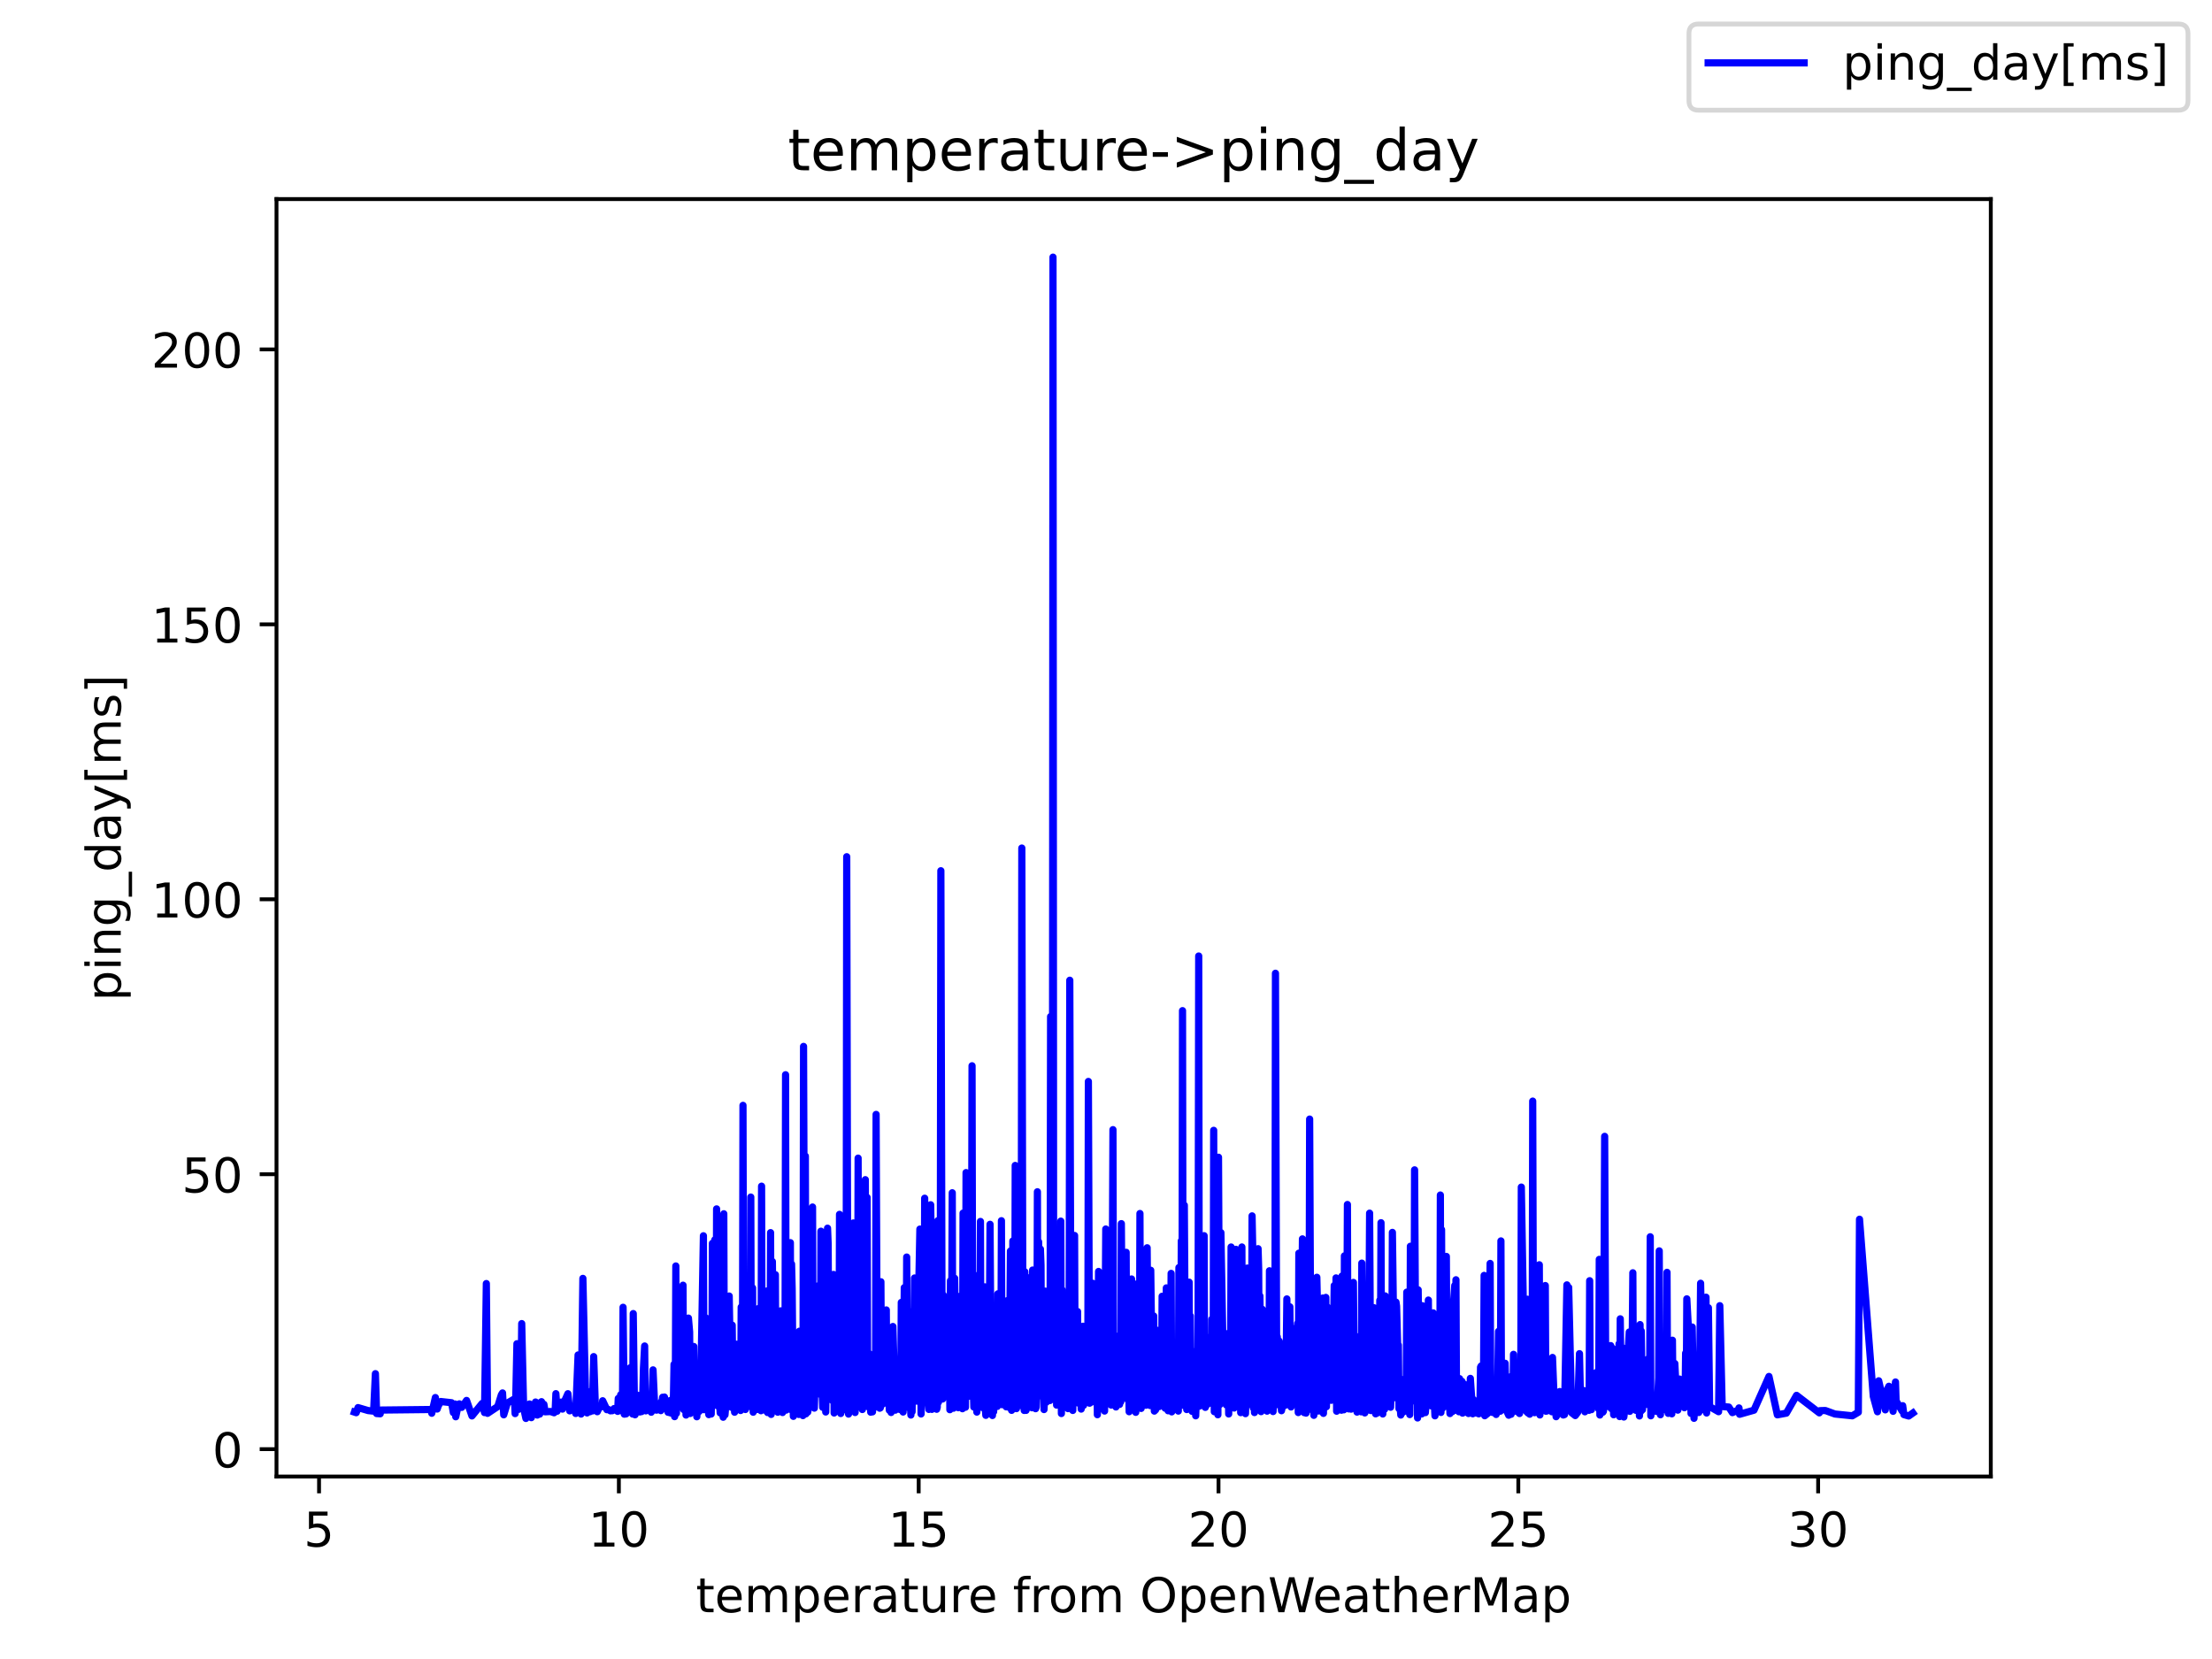 <?xml version="1.0" encoding="utf-8" standalone="no"?>
<!DOCTYPE svg PUBLIC "-//W3C//DTD SVG 1.1//EN"
  "http://www.w3.org/Graphics/SVG/1.1/DTD/svg11.dtd">
<!-- Created with matplotlib (https://matplotlib.org/) -->
<svg height="345.6pt" version="1.1" viewBox="0 0 460.8 345.6" width="460.8pt" xmlns="http://www.w3.org/2000/svg" xmlns:xlink="http://www.w3.org/1999/xlink">
 <defs>
  <style type="text/css">*{stroke-linecap:butt;stroke-linejoin:round;}</style>
 </defs>
 <g id="figure_1">
  <g id="patch_1">
   <path d="M 0 345.6 
L 460.8 345.6 
L 460.8 0 
L 0 0 
z
" style="fill:#ffffff;"/>
  </g>
  <g id="axes_1">
   <g id="patch_2">
    <path d="M 57.6 307.584 
L 414.72 307.584 
L 414.72 41.472 
L 57.6 41.472 
z
" style="fill:#ffffff;"/>
   </g>
   <g id="matplotlib.axis_1">
    <g id="xtick_1">
     <g id="line2d_1">
      <defs>
       <path d="M 0 0 
L 0 3.5 
" id="mf932ca93d8" style="stroke:#000000;stroke-width:0.8;"/>
      </defs>
      <g>
       <use style="stroke:#000000;stroke-width:0.8;" x="66.463" xlink:href="#mf932ca93d8" y="307.584"/>
      </g>
     </g>
     <g id="text_1">
      <!-- 5 -->
      <g transform="translate(63.281 322.182)scale(0.1 -0.1)">
       <defs>
        <path d="M 10.797 72.906 
L 49.516 72.906 
L 49.516 64.594 
L 19.828 64.594 
L 19.828 46.734 
Q 21.969 47.469 24.109 47.828 
Q 26.266 48.188 28.422 48.188 
Q 40.625 48.188 47.75 41.5 
Q 54.891 34.812 54.891 23.391 
Q 54.891 11.625 47.562 5.094 
Q 40.234 -1.422 26.906 -1.422 
Q 22.312 -1.422 17.547 -0.641 
Q 12.797 0.141 7.719 1.703 
L 7.719 11.625 
Q 12.109 9.234 16.797 8.062 
Q 21.484 6.891 26.703 6.891 
Q 35.156 6.891 40.078 11.328 
Q 45.016 15.766 45.016 23.391 
Q 45.016 31 40.078 35.438 
Q 35.156 39.891 26.703 39.891 
Q 22.75 39.891 18.812 39.016 
Q 14.891 38.141 10.797 36.281 
z
" id="DejaVuSans-53"/>
       </defs>
       <use xlink:href="#DejaVuSans-53"/>
      </g>
     </g>
    </g>
    <g id="xtick_2">
     <g id="line2d_2">
      <g>
       <use style="stroke:#000000;stroke-width:0.8;" x="128.92" xlink:href="#mf932ca93d8" y="307.584"/>
      </g>
     </g>
     <g id="text_2">
      <!-- 10 -->
      <g transform="translate(122.558 322.182)scale(0.1 -0.1)">
       <defs>
        <path d="M 12.406 8.297 
L 28.516 8.297 
L 28.516 63.922 
L 10.984 60.406 
L 10.984 69.391 
L 28.422 72.906 
L 38.281 72.906 
L 38.281 8.297 
L 54.391 8.297 
L 54.391 0 
L 12.406 0 
z
" id="DejaVuSans-49"/>
        <path d="M 31.781 66.406 
Q 24.172 66.406 20.328 58.906 
Q 16.5 51.422 16.5 36.375 
Q 16.5 21.391 20.328 13.891 
Q 24.172 6.391 31.781 6.391 
Q 39.453 6.391 43.281 13.891 
Q 47.125 21.391 47.125 36.375 
Q 47.125 51.422 43.281 58.906 
Q 39.453 66.406 31.781 66.406 
z
M 31.781 74.219 
Q 44.047 74.219 50.516 64.516 
Q 56.984 54.828 56.984 36.375 
Q 56.984 17.969 50.516 8.266 
Q 44.047 -1.422 31.781 -1.422 
Q 19.531 -1.422 13.062 8.266 
Q 6.594 17.969 6.594 36.375 
Q 6.594 54.828 13.062 64.516 
Q 19.531 74.219 31.781 74.219 
z
" id="DejaVuSans-48"/>
       </defs>
       <use xlink:href="#DejaVuSans-49"/>
       <use x="63.623" xlink:href="#DejaVuSans-48"/>
      </g>
     </g>
    </g>
    <g id="xtick_3">
     <g id="line2d_3">
      <g>
       <use style="stroke:#000000;stroke-width:0.8;" x="191.378" xlink:href="#mf932ca93d8" y="307.584"/>
      </g>
     </g>
     <g id="text_3">
      <!-- 15 -->
      <g transform="translate(185.015 322.182)scale(0.1 -0.1)">
       <use xlink:href="#DejaVuSans-49"/>
       <use x="63.623" xlink:href="#DejaVuSans-53"/>
      </g>
     </g>
    </g>
    <g id="xtick_4">
     <g id="line2d_4">
      <g>
       <use style="stroke:#000000;stroke-width:0.8;" x="253.835" xlink:href="#mf932ca93d8" y="307.584"/>
      </g>
     </g>
     <g id="text_4">
      <!-- 20 -->
      <g transform="translate(247.473 322.182)scale(0.1 -0.1)">
       <defs>
        <path d="M 19.188 8.297 
L 53.609 8.297 
L 53.609 0 
L 7.328 0 
L 7.328 8.297 
Q 12.938 14.109 22.625 23.891 
Q 32.328 33.688 34.812 36.531 
Q 39.547 41.844 41.422 45.531 
Q 43.312 49.219 43.312 52.781 
Q 43.312 58.594 39.234 62.25 
Q 35.156 65.922 28.609 65.922 
Q 23.969 65.922 18.812 64.312 
Q 13.672 62.703 7.812 59.422 
L 7.812 69.391 
Q 13.766 71.781 18.938 73 
Q 24.125 74.219 28.422 74.219 
Q 39.75 74.219 46.484 68.547 
Q 53.219 62.891 53.219 53.422 
Q 53.219 48.922 51.531 44.891 
Q 49.859 40.875 45.406 35.406 
Q 44.188 33.984 37.641 27.219 
Q 31.109 20.453 19.188 8.297 
z
" id="DejaVuSans-50"/>
       </defs>
       <use xlink:href="#DejaVuSans-50"/>
       <use x="63.623" xlink:href="#DejaVuSans-48"/>
      </g>
     </g>
    </g>
    <g id="xtick_5">
     <g id="line2d_5">
      <g>
       <use style="stroke:#000000;stroke-width:0.8;" x="316.293" xlink:href="#mf932ca93d8" y="307.584"/>
      </g>
     </g>
     <g id="text_5">
      <!-- 25 -->
      <g transform="translate(309.931 322.182)scale(0.1 -0.1)">
       <use xlink:href="#DejaVuSans-50"/>
       <use x="63.623" xlink:href="#DejaVuSans-53"/>
      </g>
     </g>
    </g>
    <g id="xtick_6">
     <g id="line2d_6">
      <g>
       <use style="stroke:#000000;stroke-width:0.8;" x="378.751" xlink:href="#mf932ca93d8" y="307.584"/>
      </g>
     </g>
     <g id="text_6">
      <!-- 30 -->
      <g transform="translate(372.388 322.182)scale(0.1 -0.1)">
       <defs>
        <path d="M 40.578 39.312 
Q 47.656 37.797 51.625 33 
Q 55.609 28.219 55.609 21.188 
Q 55.609 10.406 48.188 4.484 
Q 40.766 -1.422 27.094 -1.422 
Q 22.516 -1.422 17.656 -0.516 
Q 12.797 0.391 7.625 2.203 
L 7.625 11.719 
Q 11.719 9.328 16.594 8.109 
Q 21.484 6.891 26.812 6.891 
Q 36.078 6.891 40.938 10.547 
Q 45.797 14.203 45.797 21.188 
Q 45.797 27.641 41.281 31.266 
Q 36.766 34.906 28.719 34.906 
L 20.219 34.906 
L 20.219 43.016 
L 29.109 43.016 
Q 36.375 43.016 40.234 45.922 
Q 44.094 48.828 44.094 54.297 
Q 44.094 59.906 40.109 62.906 
Q 36.141 65.922 28.719 65.922 
Q 24.656 65.922 20.016 65.031 
Q 15.375 64.156 9.812 62.312 
L 9.812 71.094 
Q 15.438 72.656 20.344 73.438 
Q 25.25 74.219 29.594 74.219 
Q 40.828 74.219 47.359 69.109 
Q 53.906 64.016 53.906 55.328 
Q 53.906 49.266 50.438 45.094 
Q 46.969 40.922 40.578 39.312 
z
" id="DejaVuSans-51"/>
       </defs>
       <use xlink:href="#DejaVuSans-51"/>
       <use x="63.623" xlink:href="#DejaVuSans-48"/>
      </g>
     </g>
    </g>
    <g id="text_7">
     <!-- temperature from OpenWeatherMap -->
     <g transform="translate(144.964 335.861)scale(0.1 -0.1)">
      <defs>
       <path d="M 18.312 70.219 
L 18.312 54.688 
L 36.812 54.688 
L 36.812 47.703 
L 18.312 47.703 
L 18.312 18.016 
Q 18.312 11.328 20.141 9.422 
Q 21.969 7.516 27.594 7.516 
L 36.812 7.516 
L 36.812 0 
L 27.594 0 
Q 17.188 0 13.234 3.875 
Q 9.281 7.766 9.281 18.016 
L 9.281 47.703 
L 2.688 47.703 
L 2.688 54.688 
L 9.281 54.688 
L 9.281 70.219 
z
" id="DejaVuSans-116"/>
       <path d="M 56.203 29.594 
L 56.203 25.203 
L 14.891 25.203 
Q 15.484 15.922 20.484 11.062 
Q 25.484 6.203 34.422 6.203 
Q 39.594 6.203 44.453 7.469 
Q 49.312 8.734 54.109 11.281 
L 54.109 2.781 
Q 49.266 0.734 44.188 -0.344 
Q 39.109 -1.422 33.891 -1.422 
Q 20.797 -1.422 13.156 6.188 
Q 5.516 13.812 5.516 26.812 
Q 5.516 40.234 12.766 48.109 
Q 20.016 56 32.328 56 
Q 43.359 56 49.781 48.891 
Q 56.203 41.797 56.203 29.594 
z
M 47.219 32.234 
Q 47.125 39.594 43.094 43.984 
Q 39.062 48.391 32.422 48.391 
Q 24.906 48.391 20.391 44.141 
Q 15.875 39.891 15.188 32.172 
z
" id="DejaVuSans-101"/>
       <path d="M 52 44.188 
Q 55.375 50.25 60.062 53.125 
Q 64.75 56 71.094 56 
Q 79.641 56 84.281 50.016 
Q 88.922 44.047 88.922 33.016 
L 88.922 0 
L 79.891 0 
L 79.891 32.719 
Q 79.891 40.578 77.094 44.375 
Q 74.312 48.188 68.609 48.188 
Q 61.625 48.188 57.562 43.547 
Q 53.516 38.922 53.516 30.906 
L 53.516 0 
L 44.484 0 
L 44.484 32.719 
Q 44.484 40.625 41.703 44.406 
Q 38.922 48.188 33.109 48.188 
Q 26.219 48.188 22.156 43.531 
Q 18.109 38.875 18.109 30.906 
L 18.109 0 
L 9.078 0 
L 9.078 54.688 
L 18.109 54.688 
L 18.109 46.188 
Q 21.188 51.219 25.484 53.609 
Q 29.781 56 35.688 56 
Q 41.656 56 45.828 52.969 
Q 50 49.953 52 44.188 
z
" id="DejaVuSans-109"/>
       <path d="M 18.109 8.203 
L 18.109 -20.797 
L 9.078 -20.797 
L 9.078 54.688 
L 18.109 54.688 
L 18.109 46.391 
Q 20.953 51.266 25.266 53.625 
Q 29.594 56 35.594 56 
Q 45.562 56 51.781 48.094 
Q 58.016 40.188 58.016 27.297 
Q 58.016 14.406 51.781 6.484 
Q 45.562 -1.422 35.594 -1.422 
Q 29.594 -1.422 25.266 0.953 
Q 20.953 3.328 18.109 8.203 
z
M 48.688 27.297 
Q 48.688 37.203 44.609 42.844 
Q 40.531 48.484 33.406 48.484 
Q 26.266 48.484 22.188 42.844 
Q 18.109 37.203 18.109 27.297 
Q 18.109 17.391 22.188 11.75 
Q 26.266 6.109 33.406 6.109 
Q 40.531 6.109 44.609 11.75 
Q 48.688 17.391 48.688 27.297 
z
" id="DejaVuSans-112"/>
       <path d="M 41.109 46.297 
Q 39.594 47.172 37.812 47.578 
Q 36.031 48 33.891 48 
Q 26.266 48 22.188 43.047 
Q 18.109 38.094 18.109 28.812 
L 18.109 0 
L 9.078 0 
L 9.078 54.688 
L 18.109 54.688 
L 18.109 46.188 
Q 20.953 51.172 25.484 53.578 
Q 30.031 56 36.531 56 
Q 37.453 56 38.578 55.875 
Q 39.703 55.766 41.062 55.516 
z
" id="DejaVuSans-114"/>
       <path d="M 34.281 27.484 
Q 23.391 27.484 19.188 25 
Q 14.984 22.516 14.984 16.5 
Q 14.984 11.719 18.141 8.906 
Q 21.297 6.109 26.703 6.109 
Q 34.188 6.109 38.703 11.406 
Q 43.219 16.703 43.219 25.484 
L 43.219 27.484 
z
M 52.203 31.203 
L 52.203 0 
L 43.219 0 
L 43.219 8.297 
Q 40.141 3.328 35.547 0.953 
Q 30.953 -1.422 24.312 -1.422 
Q 15.922 -1.422 10.953 3.297 
Q 6 8.016 6 15.922 
Q 6 25.141 12.172 29.828 
Q 18.359 34.516 30.609 34.516 
L 43.219 34.516 
L 43.219 35.406 
Q 43.219 41.609 39.141 45 
Q 35.062 48.391 27.688 48.391 
Q 23 48.391 18.547 47.266 
Q 14.109 46.141 10.016 43.891 
L 10.016 52.203 
Q 14.938 54.109 19.578 55.047 
Q 24.219 56 28.609 56 
Q 40.484 56 46.344 49.844 
Q 52.203 43.703 52.203 31.203 
z
" id="DejaVuSans-97"/>
       <path d="M 8.5 21.578 
L 8.5 54.688 
L 17.484 54.688 
L 17.484 21.922 
Q 17.484 14.156 20.5 10.266 
Q 23.531 6.391 29.594 6.391 
Q 36.859 6.391 41.078 11.031 
Q 45.312 15.672 45.312 23.688 
L 45.312 54.688 
L 54.297 54.688 
L 54.297 0 
L 45.312 0 
L 45.312 8.406 
Q 42.047 3.422 37.719 1 
Q 33.406 -1.422 27.688 -1.422 
Q 18.266 -1.422 13.375 4.438 
Q 8.5 10.297 8.5 21.578 
z
M 31.109 56 
z
" id="DejaVuSans-117"/>
       <path id="DejaVuSans-32"/>
       <path d="M 37.109 75.984 
L 37.109 68.5 
L 28.516 68.5 
Q 23.688 68.5 21.797 66.547 
Q 19.922 64.594 19.922 59.516 
L 19.922 54.688 
L 34.719 54.688 
L 34.719 47.703 
L 19.922 47.703 
L 19.922 0 
L 10.891 0 
L 10.891 47.703 
L 2.297 47.703 
L 2.297 54.688 
L 10.891 54.688 
L 10.891 58.5 
Q 10.891 67.625 15.141 71.797 
Q 19.391 75.984 28.609 75.984 
z
" id="DejaVuSans-102"/>
       <path d="M 30.609 48.391 
Q 23.391 48.391 19.188 42.75 
Q 14.984 37.109 14.984 27.297 
Q 14.984 17.484 19.156 11.844 
Q 23.344 6.203 30.609 6.203 
Q 37.797 6.203 41.984 11.859 
Q 46.188 17.531 46.188 27.297 
Q 46.188 37.016 41.984 42.703 
Q 37.797 48.391 30.609 48.391 
z
M 30.609 56 
Q 42.328 56 49.016 48.375 
Q 55.719 40.766 55.719 27.297 
Q 55.719 13.875 49.016 6.219 
Q 42.328 -1.422 30.609 -1.422 
Q 18.844 -1.422 12.172 6.219 
Q 5.516 13.875 5.516 27.297 
Q 5.516 40.766 12.172 48.375 
Q 18.844 56 30.609 56 
z
" id="DejaVuSans-111"/>
       <path d="M 39.406 66.219 
Q 28.656 66.219 22.328 58.203 
Q 16.016 50.203 16.016 36.375 
Q 16.016 22.609 22.328 14.594 
Q 28.656 6.594 39.406 6.594 
Q 50.141 6.594 56.422 14.594 
Q 62.703 22.609 62.703 36.375 
Q 62.703 50.203 56.422 58.203 
Q 50.141 66.219 39.406 66.219 
z
M 39.406 74.219 
Q 54.734 74.219 63.906 63.938 
Q 73.094 53.656 73.094 36.375 
Q 73.094 19.141 63.906 8.859 
Q 54.734 -1.422 39.406 -1.422 
Q 24.031 -1.422 14.812 8.828 
Q 5.609 19.094 5.609 36.375 
Q 5.609 53.656 14.812 63.938 
Q 24.031 74.219 39.406 74.219 
z
" id="DejaVuSans-79"/>
       <path d="M 54.891 33.016 
L 54.891 0 
L 45.906 0 
L 45.906 32.719 
Q 45.906 40.484 42.875 44.328 
Q 39.844 48.188 33.797 48.188 
Q 26.516 48.188 22.312 43.547 
Q 18.109 38.922 18.109 30.906 
L 18.109 0 
L 9.078 0 
L 9.078 54.688 
L 18.109 54.688 
L 18.109 46.188 
Q 21.344 51.125 25.703 53.562 
Q 30.078 56 35.797 56 
Q 45.219 56 50.047 50.172 
Q 54.891 44.344 54.891 33.016 
z
" id="DejaVuSans-110"/>
       <path d="M 3.328 72.906 
L 13.281 72.906 
L 28.609 11.281 
L 43.891 72.906 
L 54.984 72.906 
L 70.312 11.281 
L 85.594 72.906 
L 95.609 72.906 
L 77.297 0 
L 64.891 0 
L 49.516 63.281 
L 33.984 0 
L 21.578 0 
z
" id="DejaVuSans-87"/>
       <path d="M 54.891 33.016 
L 54.891 0 
L 45.906 0 
L 45.906 32.719 
Q 45.906 40.484 42.875 44.328 
Q 39.844 48.188 33.797 48.188 
Q 26.516 48.188 22.312 43.547 
Q 18.109 38.922 18.109 30.906 
L 18.109 0 
L 9.078 0 
L 9.078 75.984 
L 18.109 75.984 
L 18.109 46.188 
Q 21.344 51.125 25.703 53.562 
Q 30.078 56 35.797 56 
Q 45.219 56 50.047 50.172 
Q 54.891 44.344 54.891 33.016 
z
" id="DejaVuSans-104"/>
       <path d="M 9.812 72.906 
L 24.516 72.906 
L 43.109 23.297 
L 61.812 72.906 
L 76.516 72.906 
L 76.516 0 
L 66.891 0 
L 66.891 64.016 
L 48.094 14.016 
L 38.188 14.016 
L 19.391 64.016 
L 19.391 0 
L 9.812 0 
z
" id="DejaVuSans-77"/>
      </defs>
      <use xlink:href="#DejaVuSans-116"/>
      <use x="39.209" xlink:href="#DejaVuSans-101"/>
      <use x="100.732" xlink:href="#DejaVuSans-109"/>
      <use x="198.145" xlink:href="#DejaVuSans-112"/>
      <use x="261.621" xlink:href="#DejaVuSans-101"/>
      <use x="323.145" xlink:href="#DejaVuSans-114"/>
      <use x="364.258" xlink:href="#DejaVuSans-97"/>
      <use x="425.537" xlink:href="#DejaVuSans-116"/>
      <use x="464.746" xlink:href="#DejaVuSans-117"/>
      <use x="528.125" xlink:href="#DejaVuSans-114"/>
      <use x="566.988" xlink:href="#DejaVuSans-101"/>
      <use x="628.512" xlink:href="#DejaVuSans-32"/>
      <use x="660.299" xlink:href="#DejaVuSans-102"/>
      <use x="695.504" xlink:href="#DejaVuSans-114"/>
      <use x="734.367" xlink:href="#DejaVuSans-111"/>
      <use x="795.549" xlink:href="#DejaVuSans-109"/>
      <use x="892.961" xlink:href="#DejaVuSans-32"/>
      <use x="924.748" xlink:href="#DejaVuSans-79"/>
      <use x="1003.459" xlink:href="#DejaVuSans-112"/>
      <use x="1066.936" xlink:href="#DejaVuSans-101"/>
      <use x="1128.459" xlink:href="#DejaVuSans-110"/>
      <use x="1191.838" xlink:href="#DejaVuSans-87"/>
      <use x="1284.84" xlink:href="#DejaVuSans-101"/>
      <use x="1346.363" xlink:href="#DejaVuSans-97"/>
      <use x="1407.643" xlink:href="#DejaVuSans-116"/>
      <use x="1446.852" xlink:href="#DejaVuSans-104"/>
      <use x="1510.23" xlink:href="#DejaVuSans-101"/>
      <use x="1571.754" xlink:href="#DejaVuSans-114"/>
      <use x="1612.867" xlink:href="#DejaVuSans-77"/>
      <use x="1699.146" xlink:href="#DejaVuSans-97"/>
      <use x="1760.426" xlink:href="#DejaVuSans-112"/>
     </g>
    </g>
   </g>
   <g id="matplotlib.axis_2">
    <g id="ytick_1">
     <g id="line2d_7">
      <defs>
       <path d="M 0 0 
L -3.5 0 
" id="m93d7482ae8" style="stroke:#000000;stroke-width:0.8;"/>
      </defs>
      <g>
       <use style="stroke:#000000;stroke-width:0.8;" x="57.6" xlink:href="#m93d7482ae8" y="301.881"/>
      </g>
     </g>
     <g id="text_8">
      <!-- 0 -->
      <g transform="translate(44.237 305.68)scale(0.1 -0.1)">
       <use xlink:href="#DejaVuSans-48"/>
      </g>
     </g>
    </g>
    <g id="ytick_2">
     <g id="line2d_8">
      <g>
       <use style="stroke:#000000;stroke-width:0.8;" x="57.6" xlink:href="#m93d7482ae8" y="244.607"/>
      </g>
     </g>
     <g id="text_9">
      <!-- 50 -->
      <g transform="translate(37.875 248.406)scale(0.1 -0.1)">
       <use xlink:href="#DejaVuSans-53"/>
       <use x="63.623" xlink:href="#DejaVuSans-48"/>
      </g>
     </g>
    </g>
    <g id="ytick_3">
     <g id="line2d_9">
      <g>
       <use style="stroke:#000000;stroke-width:0.8;" x="57.6" xlink:href="#m93d7482ae8" y="187.333"/>
      </g>
     </g>
     <g id="text_10">
      <!-- 100 -->
      <g transform="translate(31.512 191.132)scale(0.1 -0.1)">
       <use xlink:href="#DejaVuSans-49"/>
       <use x="63.623" xlink:href="#DejaVuSans-48"/>
       <use x="127.246" xlink:href="#DejaVuSans-48"/>
      </g>
     </g>
    </g>
    <g id="ytick_4">
     <g id="line2d_10">
      <g>
       <use style="stroke:#000000;stroke-width:0.8;" x="57.6" xlink:href="#m93d7482ae8" y="130.059"/>
      </g>
     </g>
     <g id="text_11">
      <!-- 150 -->
      <g transform="translate(31.512 133.858)scale(0.1 -0.1)">
       <use xlink:href="#DejaVuSans-49"/>
       <use x="63.623" xlink:href="#DejaVuSans-53"/>
       <use x="127.246" xlink:href="#DejaVuSans-48"/>
      </g>
     </g>
    </g>
    <g id="ytick_5">
     <g id="line2d_11">
      <g>
       <use style="stroke:#000000;stroke-width:0.8;" x="57.6" xlink:href="#m93d7482ae8" y="72.785"/>
      </g>
     </g>
     <g id="text_12">
      <!-- 200 -->
      <g transform="translate(31.512 76.584)scale(0.1 -0.1)">
       <use xlink:href="#DejaVuSans-50"/>
       <use x="63.623" xlink:href="#DejaVuSans-48"/>
       <use x="127.246" xlink:href="#DejaVuSans-48"/>
      </g>
     </g>
    </g>
    <g id="text_13">
     <!-- ping_day[ms] -->
     <g transform="translate(25.155 208.508)rotate(-90)scale(0.1 -0.1)">
      <defs>
       <path d="M 9.422 54.688 
L 18.406 54.688 
L 18.406 0 
L 9.422 0 
z
M 9.422 75.984 
L 18.406 75.984 
L 18.406 64.594 
L 9.422 64.594 
z
" id="DejaVuSans-105"/>
       <path d="M 45.406 27.984 
Q 45.406 37.75 41.375 43.109 
Q 37.359 48.484 30.078 48.484 
Q 22.859 48.484 18.828 43.109 
Q 14.797 37.75 14.797 27.984 
Q 14.797 18.266 18.828 12.891 
Q 22.859 7.516 30.078 7.516 
Q 37.359 7.516 41.375 12.891 
Q 45.406 18.266 45.406 27.984 
z
M 54.391 6.781 
Q 54.391 -7.172 48.188 -13.984 
Q 42 -20.797 29.203 -20.797 
Q 24.469 -20.797 20.266 -20.094 
Q 16.062 -19.391 12.109 -17.922 
L 12.109 -9.188 
Q 16.062 -11.328 19.922 -12.344 
Q 23.781 -13.375 27.781 -13.375 
Q 36.625 -13.375 41.016 -8.766 
Q 45.406 -4.156 45.406 5.172 
L 45.406 9.625 
Q 42.625 4.781 38.281 2.391 
Q 33.938 0 27.875 0 
Q 17.828 0 11.672 7.656 
Q 5.516 15.328 5.516 27.984 
Q 5.516 40.672 11.672 48.328 
Q 17.828 56 27.875 56 
Q 33.938 56 38.281 53.609 
Q 42.625 51.219 45.406 46.391 
L 45.406 54.688 
L 54.391 54.688 
z
" id="DejaVuSans-103"/>
       <path d="M 50.984 -16.609 
L 50.984 -23.578 
L -0.984 -23.578 
L -0.984 -16.609 
z
" id="DejaVuSans-95"/>
       <path d="M 45.406 46.391 
L 45.406 75.984 
L 54.391 75.984 
L 54.391 0 
L 45.406 0 
L 45.406 8.203 
Q 42.578 3.328 38.25 0.953 
Q 33.938 -1.422 27.875 -1.422 
Q 17.969 -1.422 11.734 6.484 
Q 5.516 14.406 5.516 27.297 
Q 5.516 40.188 11.734 48.094 
Q 17.969 56 27.875 56 
Q 33.938 56 38.25 53.625 
Q 42.578 51.266 45.406 46.391 
z
M 14.797 27.297 
Q 14.797 17.391 18.875 11.75 
Q 22.953 6.109 30.078 6.109 
Q 37.203 6.109 41.297 11.75 
Q 45.406 17.391 45.406 27.297 
Q 45.406 37.203 41.297 42.844 
Q 37.203 48.484 30.078 48.484 
Q 22.953 48.484 18.875 42.844 
Q 14.797 37.203 14.797 27.297 
z
" id="DejaVuSans-100"/>
       <path d="M 32.172 -5.078 
Q 28.375 -14.844 24.75 -17.812 
Q 21.141 -20.797 15.094 -20.797 
L 7.906 -20.797 
L 7.906 -13.281 
L 13.188 -13.281 
Q 16.891 -13.281 18.938 -11.516 
Q 21 -9.766 23.484 -3.219 
L 25.094 0.875 
L 2.984 54.688 
L 12.5 54.688 
L 29.594 11.922 
L 46.688 54.688 
L 56.203 54.688 
z
" id="DejaVuSans-121"/>
       <path d="M 8.594 75.984 
L 29.297 75.984 
L 29.297 69 
L 17.578 69 
L 17.578 -6.203 
L 29.297 -6.203 
L 29.297 -13.188 
L 8.594 -13.188 
z
" id="DejaVuSans-91"/>
       <path d="M 44.281 53.078 
L 44.281 44.578 
Q 40.484 46.531 36.375 47.5 
Q 32.281 48.484 27.875 48.484 
Q 21.188 48.484 17.844 46.438 
Q 14.5 44.391 14.5 40.281 
Q 14.5 37.156 16.891 35.375 
Q 19.281 33.594 26.516 31.984 
L 29.594 31.297 
Q 39.156 29.25 43.188 25.516 
Q 47.219 21.781 47.219 15.094 
Q 47.219 7.469 41.188 3.016 
Q 35.156 -1.422 24.609 -1.422 
Q 20.219 -1.422 15.453 -0.562 
Q 10.688 0.297 5.422 2 
L 5.422 11.281 
Q 10.406 8.688 15.234 7.391 
Q 20.062 6.109 24.812 6.109 
Q 31.156 6.109 34.562 8.281 
Q 37.984 10.453 37.984 14.406 
Q 37.984 18.062 35.516 20.016 
Q 33.062 21.969 24.703 23.781 
L 21.578 24.516 
Q 13.234 26.266 9.516 29.906 
Q 5.812 33.547 5.812 39.891 
Q 5.812 47.609 11.281 51.797 
Q 16.75 56 26.812 56 
Q 31.781 56 36.172 55.266 
Q 40.578 54.547 44.281 53.078 
z
" id="DejaVuSans-115"/>
       <path d="M 30.422 75.984 
L 30.422 -13.188 
L 9.719 -13.188 
L 9.719 -6.203 
L 21.391 -6.203 
L 21.391 69 
L 9.719 69 
L 9.719 75.984 
z
" id="DejaVuSans-93"/>
      </defs>
      <use xlink:href="#DejaVuSans-112"/>
      <use x="63.477" xlink:href="#DejaVuSans-105"/>
      <use x="91.26" xlink:href="#DejaVuSans-110"/>
      <use x="154.639" xlink:href="#DejaVuSans-103"/>
      <use x="218.115" xlink:href="#DejaVuSans-95"/>
      <use x="268.115" xlink:href="#DejaVuSans-100"/>
      <use x="331.592" xlink:href="#DejaVuSans-97"/>
      <use x="392.871" xlink:href="#DejaVuSans-121"/>
      <use x="452.051" xlink:href="#DejaVuSans-91"/>
      <use x="491.064" xlink:href="#DejaVuSans-109"/>
      <use x="588.477" xlink:href="#DejaVuSans-115"/>
      <use x="640.576" xlink:href="#DejaVuSans-93"/>
     </g>
    </g>
   </g>
   <g id="line2d_12">
    <path clip-path="url(#p17585f99c4)" d="M 73.833 294.165 
L 74.207 294.29 
L 74.582 293.231 
L 76.706 293.851 
L 77.83 293.97 
L 78.205 286.161 
L 78.455 294.465 
L 79.204 294.517 
L 79.329 293.741 
L 89.822 293.625 
L 89.947 294.406 
L 90.696 291.135 
L 90.821 293.32 
L 91.071 293.53 
L 91.321 292.816 
L 91.821 291.961 
L 94.069 292.211 
L 94.444 294.278 
L 94.818 292.48 
L 94.943 295.141 
L 95.443 292.816 
L 95.693 292.446 
L 96.193 293.182 
L 97.192 291.735 
L 98.316 294.962 
L 100.44 292.364 
L 100.939 294.27 
L 101.314 267.389 
L 101.564 294.424 
L 103.687 293.011 
L 104.437 290.581 
L 104.687 290.174 
L 104.937 294.729 
L 105.686 292.289 
L 107.06 291.487 
L 107.185 291.64 
L 107.31 294.479 
L 107.435 291.616 
L 107.685 279.922 
L 107.81 291.103 
L 108.059 293.589 
L 108.184 293.039 
L 108.559 286.868 
L 108.684 275.73 
L 109.059 292.314 
L 109.309 294.372 
L 109.558 295.488 
L 110.183 293.614 
L 110.308 292.47 
L 110.683 295.324 
L 110.808 294.713 
L 111.557 292.069 
L 111.682 293.834 
L 111.807 292.208 
L 111.932 294.785 
L 112.057 293.881 
L 112.182 293.841 
L 112.432 294.589 
L 112.806 291.997 
L 113.056 292.549 
L 113.306 292.544 
L 113.556 294.108 
L 114.68 294.04 
L 115.429 294.302 
L 115.554 293.968 
L 115.679 293.225 
L 115.804 290.324 
L 116.054 293.989 
L 116.554 292.417 
L 116.928 292.077 
L 117.178 293.542 
L 117.303 292.572 
L 118.303 290.332 
L 118.677 293.905 
L 118.802 293.611 
L 119.052 293.762 
L 119.802 293.717 
L 119.926 294.455 
L 120.426 282.263 
L 121.051 294.573 
L 121.425 266.309 
L 122.05 293.953 
L 122.175 292.835 
L 122.3 294.337 
L 122.425 291.749 
L 122.675 294.121 
L 122.924 294.081 
L 123.299 289.671 
L 123.424 293.926 
L 123.674 282.607 
L 124.049 293.701 
L 124.423 294.086 
L 124.923 293.037 
L 125.423 293.04 
L 125.548 291.804 
L 126.422 293.668 
L 126.672 293.58 
L 127.172 293.906 
L 127.421 293.796 
L 127.546 293.879 
L 127.921 293.428 
L 128.421 293.835 
L 128.67 294.014 
L 128.795 291.315 
L 129.045 293.88 
L 129.295 290.556 
L 129.545 290.639 
L 129.67 293.767 
L 129.795 272.331 
L 130.045 294.592 
L 130.419 294.544 
L 130.544 294.137 
L 131.294 284.92 
L 131.419 293.286 
L 131.544 285.204 
L 131.668 293.969 
L 131.793 294.574 
L 131.918 273.643 
L 132.168 293.329 
L 132.293 294.726 
L 132.543 290.544 
L 132.793 290.793 
L 132.918 293.822 
L 133.167 290.711 
L 133.292 294.141 
L 133.542 293.411 
L 133.667 294.062 
L 133.917 290.117 
L 134.042 285.045 
L 134.292 280.395 
L 134.417 293.792 
L 134.542 293.908 
L 134.791 292.645 
L 134.916 293.711 
L 135.041 292.795 
L 135.416 292.422 
L 135.666 294.191 
L 135.791 292.525 
L 136.04 285.369 
L 136.415 293.704 
L 136.79 293.755 
L 137.04 293.371 
L 137.664 293.856 
L 137.789 291.963 
L 137.914 292.176 
L 138.039 291.069 
L 138.164 292.94 
L 138.414 291.03 
L 139.163 294.202 
L 139.413 292.635 
L 139.538 294.294 
L 139.663 291.737 
L 139.788 294.364 
L 140.163 292.612 
L 140.288 291.26 
L 140.413 284.22 
L 140.537 295.111 
L 140.662 294.074 
L 140.787 263.725 
L 140.912 294.417 
L 141.037 285.157 
L 141.287 291.717 
L 141.537 292.969 
L 141.787 290.663 
L 141.911 287.432 
L 142.036 274.988 
L 142.161 292.046 
L 142.286 267.731 
L 142.411 293.635 
L 142.536 281.006 
L 142.911 294.782 
L 143.036 289.574 
L 143.161 293.914 
L 143.41 274.584 
L 143.66 277.451 
L 143.785 294.458 
L 144.035 292.703 
L 144.285 294.022 
L 144.535 280.499 
L 144.66 290.165 
L 144.909 292.388 
L 145.034 291.682 
L 145.159 295.137 
L 145.284 293.668 
L 145.659 294.023 
L 145.784 292.271 
L 145.909 292.795 
L 146.533 257.436 
L 146.658 293.662 
L 146.783 290.944 
L 146.908 292.071 
L 147.033 274.534 
L 147.158 292.259 
L 147.533 293.333 
L 147.658 294.696 
L 147.783 293.833 
L 148.032 290.462 
L 148.157 294.57 
L 148.282 289.204 
L 148.407 259.004 
L 148.532 291.981 
L 148.657 292.824 
L 148.907 258.272 
L 149.032 292.3 
L 149.157 291.027 
L 149.281 251.834 
L 149.406 288.424 
L 149.781 293.112 
L 149.906 292.544 
L 150.031 294.337 
L 150.281 294.093 
L 150.406 261.192 
L 150.531 294.505 
L 150.656 295.235 
L 150.78 252.852 
L 150.905 291.102 
L 151.03 294.738 
L 151.155 293.293 
L 151.28 282.619 
L 151.53 276.781 
L 151.78 292.698 
L 151.905 269.986 
L 152.03 277.094 
L 152.155 292.04 
L 152.279 291.966 
L 152.404 293.175 
L 152.529 276.05 
L 152.654 287.071 
L 152.779 285.252 
L 153.029 294.19 
L 153.154 286.212 
L 153.279 293.117 
L 153.404 280.023 
L 153.529 282.748 
L 153.778 293.569 
L 154.153 293.249 
L 154.278 293.836 
L 154.403 272.293 
L 154.653 292.883 
L 154.778 230.267 
L 154.903 286.521 
L 155.028 288.667 
L 155.153 293.383 
L 155.277 293.625 
L 155.402 286.757 
L 155.652 288.086 
L 155.777 291.741 
L 156.027 279.495 
L 156.152 292.38 
L 156.277 293.002 
L 156.402 249.372 
L 156.527 292.47 
L 156.776 268.292 
L 156.901 294.191 
L 157.151 277.916 
L 157.401 290.858 
L 157.526 279.364 
L 157.651 293.628 
L 158.026 272.576 
L 158.15 292.599 
L 158.4 280.897 
L 158.525 293.882 
L 158.65 247.102 
L 158.775 293.17 
L 158.9 292.853 
L 159.025 293.23 
L 159.275 275.26 
L 159.4 275.547 
L 159.525 293.298 
L 159.649 293.954 
L 159.774 268.936 
L 159.899 294.255 
L 160.024 294 
L 160.149 285.337 
L 160.399 293.866 
L 160.524 256.78 
L 160.649 294.651 
L 160.899 262.801 
L 161.148 286.202 
L 161.398 293.136 
L 161.523 265.535 
L 161.648 292.881 
L 162.023 294.189 
L 162.273 292.809 
L 162.523 282.731 
L 162.647 273.072 
L 163.022 294.257 
L 163.272 293.498 
L 163.397 289.793 
L 163.522 291.355 
L 163.647 223.886 
L 163.772 293.75 
L 163.897 272.271 
L 164.021 293.152 
L 164.146 292.419 
L 164.271 292.651 
L 164.521 291.502 
L 164.646 258.869 
L 164.771 293.647 
L 164.896 263.324 
L 165.021 268.465 
L 165.271 295.052 
L 165.645 293.258 
L 165.77 293.326 
L 165.895 277.882 
L 166.02 294.118 
L 166.145 292.978 
L 166.395 294.658 
L 166.52 277.318 
L 166.645 291.105 
L 166.895 287.008 
L 167.019 288.717 
L 167.269 294.896 
L 167.394 217.989 
L 167.644 290.17 
L 167.769 240.837 
L 167.894 294.525 
L 168.019 271.281 
L 168.269 294.16 
L 168.394 293.28 
L 168.518 290.668 
L 168.893 291.992 
L 169.143 287.865 
L 169.268 251.445 
L 169.393 292.339 
L 169.643 293.339 
L 169.768 288.517 
L 169.892 290.058 
L 170.017 289.738 
L 170.142 285.511 
L 170.267 289.821 
L 170.392 267.881 
L 170.517 286.635 
L 170.642 275.653 
L 170.767 289.233 
L 170.892 290.478 
L 171.017 256.481 
L 171.142 286.412 
L 171.391 293.176 
L 171.516 268.135 
L 171.766 259.549 
L 172.016 294.143 
L 172.266 278.867 
L 172.391 255.853 
L 172.516 259.03 
L 172.641 282.517 
L 172.89 290.765 
L 173.015 286.164 
L 173.14 289.739 
L 173.265 285.526 
L 173.39 291.753 
L 173.515 288.604 
L 173.64 265.486 
L 173.765 294.354 
L 173.89 290.41 
L 174.015 293.534 
L 174.14 293.271 
L 174.265 285.278 
L 174.514 293.947 
L 174.639 279.849 
L 174.764 293.585 
L 174.889 252.975 
L 175.139 294.461 
L 175.264 286.031 
L 175.389 293.924 
L 175.514 268.059 
L 175.764 292.427 
L 175.888 289.25 
L 176.013 253.203 
L 176.263 284.596 
L 176.388 178.47 
L 176.638 292.023 
L 176.763 294.581 
L 176.888 267.026 
L 177.138 292.134 
L 177.262 269.773 
L 177.387 290.778 
L 177.637 292.176 
L 177.762 254.766 
L 178.137 294.254 
L 178.387 271.118 
L 178.512 274.505 
L 178.637 292.551 
L 178.761 241.261 
L 178.886 292.418 
L 179.011 263.027 
L 179.136 260.369 
L 179.261 284.551 
L 179.386 266.961 
L 179.511 291.024 
L 179.636 293.63 
L 179.886 261.469 
L 180.011 291.875 
L 180.136 291.013 
L 180.26 245.75 
L 180.385 292.246 
L 180.51 290.556 
L 180.635 249.456 
L 180.76 293.029 
L 181.01 288.576 
L 181.135 282.038 
L 181.26 283.458 
L 181.385 294.186 
L 181.51 291.814 
L 181.635 284.354 
L 181.759 294.118 
L 182.009 283.986 
L 182.134 292.417 
L 182.259 292.299 
L 182.384 293.112 
L 182.509 232.151 
L 182.759 291.184 
L 182.884 275.986 
L 183.009 292.741 
L 183.134 289.683 
L 183.258 293.359 
L 183.383 293.293 
L 183.508 267.01 
L 183.633 288.72 
L 183.758 287.173 
L 183.883 292.505 
L 184.008 292.084 
L 184.133 274.785 
L 184.383 287.181 
L 184.508 286.616 
L 184.632 272.884 
L 184.757 292.268 
L 185.007 292.214 
L 185.132 290.208 
L 185.257 293.765 
L 185.382 292.055 
L 185.632 294.246 
L 185.882 286.048 
L 186.007 276.333 
L 186.506 293.766 
L 186.756 292.521 
L 186.881 285.21 
L 187.006 291.187 
L 187.131 289.183 
L 187.506 293.641 
L 187.63 291.969 
L 187.755 271.316 
L 187.88 278.887 
L 188.005 273.876 
L 188.13 294.151 
L 188.38 268.237 
L 188.755 292.065 
L 188.88 261.866 
L 189.005 285.753 
L 189.129 278.568 
L 189.379 293.305 
L 189.629 291.948 
L 189.754 294.781 
L 189.879 278.828 
L 190.004 294.082 
L 190.254 273.024 
L 190.379 281.701 
L 190.504 266.234 
L 190.753 288.762 
L 190.878 274.373 
L 191.003 291.882 
L 191.253 286.738 
L 191.378 268.84 
L 191.628 256.043 
L 191.878 294.554 
L 192.002 290.532 
L 192.252 276.169 
L 192.377 291.994 
L 192.502 281.419 
L 192.627 249.61 
L 192.877 282.661 
L 193.002 269.852 
L 193.127 291.009 
L 193.252 290.603 
L 193.501 293.607 
L 193.626 289.254 
L 193.751 279.782 
L 193.876 250.975 
L 194.001 259.634 
L 194.126 293.597 
L 194.376 278.143 
L 194.501 276.27 
L 194.626 276.228 
L 194.751 288.444 
L 194.876 289.174 
L 195 263.046 
L 195.125 293.575 
L 195.25 293.142 
L 195.375 254.286 
L 195.5 292.108 
L 195.625 290.305 
L 195.875 274.444 
L 196 181.388 
L 196.25 279.606 
L 196.375 291.432 
L 196.499 269.782 
L 196.624 290.781 
L 196.749 291.002 
L 196.874 290.477 
L 196.999 280.277 
L 197.124 289.249 
L 197.249 287.742 
L 197.374 290.198 
L 197.499 290.351 
L 197.624 289.647 
L 197.749 272.282 
L 197.873 293.668 
L 197.998 266.802 
L 198.123 268.821 
L 198.248 274.821 
L 198.373 248.474 
L 198.498 293.259 
L 198.623 293.361 
L 198.748 286.835 
L 198.873 266.284 
L 199.248 290.896 
L 199.372 289.761 
L 199.497 276.328 
L 199.622 293.251 
L 199.747 278.838 
L 199.997 292.93 
L 200.122 291.46 
L 200.247 269.883 
L 200.372 272.24 
L 200.497 293.462 
L 200.622 252.712 
L 200.747 278.379 
L 200.996 261.579 
L 201.121 293.158 
L 201.246 244.272 
L 201.371 289.936 
L 201.621 275.922 
L 201.746 290.89 
L 201.871 275.914 
L 201.996 290.086 
L 202.121 279.076 
L 202.246 281.393 
L 202.37 278.466 
L 202.495 222.02 
L 202.62 285.092 
L 202.87 293.118 
L 203.12 280.899 
L 203.495 294.165 
L 203.62 277.258 
L 203.745 291.255 
L 203.994 265.433 
L 204.119 278.938 
L 204.244 254.45 
L 204.369 292.478 
L 204.494 284.711 
L 204.619 293.207 
L 204.994 270.583 
L 205.119 268.066 
L 205.243 293.344 
L 205.368 294.842 
L 205.618 291.819 
L 205.868 287.107 
L 205.993 294.461 
L 206.243 255.044 
L 206.493 291.184 
L 206.618 273.955 
L 206.742 294.877 
L 206.867 284.066 
L 206.992 294.089 
L 207.242 276.255 
L 207.367 280.489 
L 207.492 292.049 
L 207.617 280.987 
L 207.742 292.991 
L 207.867 269.529 
L 207.992 289.242 
L 208.241 291.052 
L 208.491 287.796 
L 208.616 254.293 
L 208.741 292.615 
L 209.116 284.3 
L 209.241 290.078 
L 209.491 286.465 
L 209.616 293.07 
L 209.74 286.471 
L 209.865 270.932 
L 209.99 287.876 
L 210.115 283.573 
L 210.24 293.208 
L 210.49 260.614 
L 210.74 293.8 
L 210.865 282.027 
L 210.99 258.518 
L 211.115 291.015 
L 211.239 289.866 
L 211.364 293.407 
L 211.489 242.784 
L 211.614 289.462 
L 211.739 293.443 
L 211.989 279.467 
L 212.114 279.738 
L 212.239 272.291 
L 212.364 292.684 
L 212.489 291.971 
L 212.738 280.402 
L 212.863 176.665 
L 213.113 293.033 
L 213.238 281.231 
L 213.363 293.826 
L 213.488 264.932 
L 213.613 270.676 
L 213.738 293.814 
L 213.863 281.381 
L 213.988 293.37 
L 214.112 292.132 
L 214.237 281.017 
L 214.362 285.905 
L 214.487 266.171 
L 214.737 290.857 
L 214.862 275.615 
L 214.987 293.265 
L 215.112 264.574 
L 215.237 292.159 
L 215.362 273.906 
L 215.487 272.439 
L 215.611 292.983 
L 215.736 293.456 
L 215.861 293.087 
L 215.986 290.254 
L 216.111 248.269 
L 216.236 290.93 
L 216.361 258.684 
L 216.611 282.568 
L 216.736 260.195 
L 216.861 263.57 
L 216.986 290.661 
L 217.11 290.59 
L 217.235 274.305 
L 217.36 274.626 
L 217.485 293.637 
L 217.61 290.53 
L 217.735 268.969 
L 217.86 276.799 
L 217.985 292.092 
L 218.235 284.511 
L 218.36 289.893 
L 218.485 290.199 
L 218.609 285.737 
L 218.734 291.756 
L 218.859 211.77 
L 218.984 275.293 
L 219.109 279.104 
L 219.234 288.63 
L 219.359 53.568 
L 219.484 265.642 
L 219.734 290.205 
L 219.859 290.588 
L 219.983 257.819 
L 220.108 292.706 
L 220.233 292.583 
L 220.358 290.173 
L 220.733 272.589 
L 220.858 290.868 
L 220.983 254.384 
L 221.108 294.465 
L 221.233 268.665 
L 221.358 288.86 
L 221.482 276.652 
L 221.607 291.315 
L 221.732 292.612 
L 221.857 290.551 
L 222.107 285.381 
L 222.232 293.132 
L 222.357 288.121 
L 222.482 293.447 
L 222.607 293.313 
L 222.732 271.358 
L 222.857 204.202 
L 223.106 286.913 
L 223.231 281.419 
L 223.356 292.83 
L 223.481 293.821 
L 223.856 257.371 
L 223.981 291.75 
L 224.231 274.377 
L 224.356 291.573 
L 224.48 273.221 
L 224.605 292.274 
L 224.855 278.644 
L 224.98 286.432 
L 225.105 285.808 
L 225.23 293.54 
L 225.48 280.794 
L 225.605 276.282 
L 225.73 292.766 
L 225.979 289.402 
L 226.229 279.187 
L 226.479 291.543 
L 226.604 291.317 
L 226.729 225.285 
L 226.979 292.315 
L 227.104 284.439 
L 227.353 292.105 
L 227.603 267.313 
L 227.728 288.994 
L 227.853 283.619 
L 227.978 290.973 
L 228.103 289.172 
L 228.228 290.443 
L 228.353 279.344 
L 228.478 279.473 
L 228.603 294.709 
L 228.852 264.867 
L 228.977 293.17 
L 229.102 293.194 
L 229.227 285.983 
L 229.602 293.419 
L 229.727 286.224 
L 229.852 291.699 
L 229.977 273.31 
L 230.102 293.951 
L 230.351 256.023 
L 230.476 266.48 
L 230.601 287.317 
L 230.726 271.26 
L 230.976 284.173 
L 231.101 260.459 
L 231.351 289.735 
L 231.476 292.702 
L 231.601 290.663 
L 231.85 235.327 
L 231.975 292.69 
L 232.1 278.008 
L 232.225 289.41 
L 232.475 293.097 
L 232.6 282.942 
L 232.85 292.601 
L 232.975 292.239 
L 233.1 285.355 
L 233.224 292.569 
L 233.349 286.332 
L 233.474 292.022 
L 233.599 254.906 
L 233.849 290.149 
L 233.974 263.539 
L 234.099 284.072 
L 234.224 265.346 
L 234.349 288.237 
L 234.474 283.871 
L 234.599 260.878 
L 234.723 291.389 
L 234.848 288.234 
L 234.973 278.432 
L 235.223 294.087 
L 235.473 279.86 
L 235.598 292.655 
L 235.723 266.432 
L 235.848 269.659 
L 235.973 292.725 
L 236.098 292.145 
L 236.347 286.279 
L 236.472 287.388 
L 236.597 294.214 
L 236.722 267.492 
L 236.972 291.22 
L 237.097 278.558 
L 237.347 291.944 
L 237.472 252.792 
L 237.597 289.557 
L 237.721 293.401 
L 237.846 281.909 
L 237.971 289.753 
L 238.096 276.742 
L 238.221 277.942 
L 238.346 286.521 
L 238.471 285.501 
L 238.596 292.176 
L 238.721 292.738 
L 238.846 291.858 
L 238.971 259.931 
L 239.22 286.944 
L 239.345 278.914 
L 239.595 292.804 
L 239.72 264.616 
L 239.97 284.314 
L 240.22 291.749 
L 240.345 274.148 
L 240.47 293.959 
L 240.594 290.123 
L 240.719 293.716 
L 240.969 277.103 
L 241.219 291.608 
L 241.344 289.992 
L 241.469 293.026 
L 241.594 283.668 
L 241.719 290.954 
L 241.844 278.668 
L 241.969 288.687 
L 242.093 270.032 
L 242.218 291.504 
L 242.343 291.888 
L 242.468 289.473 
L 242.593 283.914 
L 242.718 293.352 
L 242.968 268.292 
L 243.093 287.448 
L 243.218 277.046 
L 243.343 293.889 
L 243.468 291.645 
L 243.592 270.279 
L 243.717 268.974 
L 243.842 281.494 
L 243.967 265.269 
L 244.092 294.121 
L 244.217 289.904 
L 244.342 293.199 
L 244.467 283.134 
L 244.592 292.553 
L 244.717 285.184 
L 244.842 284.387 
L 245.091 292.266 
L 245.341 280.702 
L 245.466 293.953 
L 245.591 264.053 
L 245.716 290.855 
L 245.841 270.958 
L 245.966 283.72 
L 246.091 258.494 
L 246.216 292.604 
L 246.341 210.536 
L 246.466 292.742 
L 246.59 290.789 
L 246.715 251.071 
L 246.965 291.055 
L 247.09 290.234 
L 247.215 293.636 
L 247.465 273.039 
L 247.59 290.674 
L 247.715 267.096 
L 247.84 290.755 
L 247.964 274.133 
L 248.089 292.159 
L 248.214 285.214 
L 248.339 294.017 
L 248.589 291.908 
L 248.714 285.81 
L 248.839 287.354 
L 248.964 281.544 
L 249.089 294.939 
L 249.214 291.129 
L 249.463 292.703 
L 249.588 274.852 
L 249.713 199.154 
L 249.838 292.936 
L 249.963 267.557 
L 250.088 291.584 
L 250.213 292.786 
L 250.338 292.601 
L 250.463 274.946 
L 250.588 274.325 
L 250.713 270.971 
L 250.838 257.414 
L 250.962 289.99 
L 251.087 293.187 
L 251.212 278.475 
L 251.462 292.609 
L 251.587 291.895 
L 251.712 289.133 
L 251.962 292.318 
L 252.087 279.709 
L 252.212 283.617 
L 252.337 291.863 
L 252.461 274.809 
L 252.711 291.786 
L 252.836 235.47 
L 252.961 294.082 
L 253.086 291.961 
L 253.211 292.308 
L 253.336 259.236 
L 253.461 267.325 
L 253.586 251.025 
L 253.711 294.724 
L 253.835 241.072 
L 254.085 292.627 
L 254.21 292.242 
L 254.335 256.774 
L 254.96 291.289 
L 255.085 290.532 
L 255.334 281.514 
L 255.459 292.668 
L 255.584 291.716 
L 255.709 277.822 
L 255.959 294.554 
L 256.084 283.269 
L 256.209 288.024 
L 256.334 288.423 
L 256.459 259.772 
L 256.584 292.969 
L 256.709 260.36 
L 256.833 266.778 
L 256.958 290.849 
L 257.083 293.321 
L 257.208 269.191 
L 257.333 281.456 
L 257.458 260.258 
L 257.583 291.016 
L 257.708 290.378 
L 257.833 274.326 
L 257.958 291.932 
L 258.083 270.334 
L 258.208 281.203 
L 258.332 278.136 
L 258.457 294.281 
L 258.582 291.638 
L 258.707 259.768 
L 258.832 292.356 
L 258.957 276.996 
L 259.207 286.55 
L 259.332 273.78 
L 259.457 294.491 
L 259.582 290.847 
L 259.831 264.166 
L 259.956 291.3 
L 260.331 284.612 
L 260.456 292.538 
L 260.706 286.972 
L 260.831 253.288 
L 260.956 259.701 
L 261.081 293.291 
L 261.205 283.64 
L 261.33 294.259 
L 261.455 292.339 
L 261.58 287.732 
L 261.83 292.873 
L 262.08 260.124 
L 262.205 264.419 
L 262.33 292.693 
L 262.455 269.962 
L 262.58 278.104 
L 262.704 294.071 
L 262.954 272.749 
L 263.079 293.195 
L 263.204 284.791 
L 263.329 288.007 
L 263.579 291.191 
L 263.704 281.61 
L 263.829 293.024 
L 263.954 293.968 
L 264.203 290.088 
L 264.328 291.842 
L 264.453 264.722 
L 264.953 292.761 
L 265.078 275.331 
L 265.203 294.052 
L 265.328 291.307 
L 265.578 292.805 
L 265.702 202.751 
L 265.952 283.992 
L 266.077 278.481 
L 266.327 282.656 
L 266.452 279.339 
L 266.577 279.907 
L 266.702 290.616 
L 266.827 291.505 
L 266.952 293.879 
L 267.077 293.308 
L 267.201 290.724 
L 267.326 282.475 
L 267.451 292.691 
L 267.576 286.454 
L 267.701 292.767 
L 267.826 292.582 
L 268.076 270.588 
L 268.326 289.729 
L 268.451 291.441 
L 268.575 272.995 
L 268.7 272.231 
L 268.95 293.099 
L 269.2 287.643 
L 269.325 288.254 
L 269.575 287.853 
L 269.825 276.71 
L 270.074 292.456 
L 270.324 275.693 
L 270.449 294.262 
L 270.574 261.064 
L 270.699 282.637 
L 270.824 278.128 
L 270.949 269.305 
L 271.074 280.48 
L 271.324 258.081 
L 271.449 292.599 
L 271.573 293.094 
L 271.698 294.281 
L 271.823 270.789 
L 272.073 294.381 
L 272.198 288.614 
L 272.323 293.832 
L 272.448 291.229 
L 272.698 281.538 
L 272.823 233.125 
L 273.072 289.549 
L 273.197 292.391 
L 273.447 286.381 
L 273.572 276.242 
L 273.697 294.839 
L 273.947 280.728 
L 274.072 293.31 
L 274.322 266.082 
L 274.447 271.639 
L 274.571 293.951 
L 274.696 283.289 
L 274.821 286.85 
L 274.946 280.21 
L 275.071 288.15 
L 275.196 285.271 
L 275.321 294.041 
L 275.446 293.826 
L 275.571 270.402 
L 275.696 294.432 
L 275.821 282.921 
L 275.945 292.291 
L 276.07 292.474 
L 276.195 270.274 
L 276.32 293.05 
L 276.445 272.199 
L 276.57 290.684 
L 276.82 279.092 
L 276.945 291.242 
L 277.195 289.01 
L 277.32 291.71 
L 277.569 291.419 
L 277.944 267.801 
L 278.069 288.072 
L 278.194 287.542 
L 278.319 266.213 
L 278.444 293.982 
L 278.569 292.411 
L 278.819 274.021 
L 278.943 287.67 
L 279.068 276.683 
L 279.193 280.065 
L 279.443 293.774 
L 279.568 265.822 
L 279.693 268.94 
L 279.818 292.528 
L 279.943 293.69 
L 280.068 261.621 
L 280.193 281.109 
L 280.442 292.294 
L 280.567 278.509 
L 280.692 250.921 
L 280.817 292.893 
L 280.942 293.497 
L 281.067 286.651 
L 281.442 293.556 
L 281.692 290.694 
L 281.816 290.245 
L 281.941 267.151 
L 282.066 283.338 
L 282.191 282.806 
L 282.441 293.009 
L 282.566 278.438 
L 282.691 294.166 
L 282.816 293.147 
L 283.066 292.175 
L 283.191 290.712 
L 283.315 293.994 
L 283.44 291.989 
L 283.565 294.105 
L 283.69 263.132 
L 283.94 293.557 
L 284.065 292.499 
L 284.19 286.198 
L 284.315 294.338 
L 284.44 287.431 
L 284.565 293.349 
L 284.69 293.845 
L 285.064 292.944 
L 285.314 252.721 
L 285.564 293.842 
L 285.814 289.765 
L 285.939 290.882 
L 286.064 285.774 
L 286.189 272.41 
L 286.438 291.58 
L 286.563 294.527 
L 286.813 294.415 
L 286.938 289.465 
L 287.063 292.495 
L 287.188 292.74 
L 287.313 292.557 
L 287.438 270.877 
L 287.563 285.747 
L 287.688 254.711 
L 287.812 293.989 
L 287.937 277.342 
L 288.062 294.557 
L 288.312 274.332 
L 288.437 293.582 
L 288.562 269.964 
L 288.687 272.128 
L 288.937 271.772 
L 289.186 287.087 
L 289.436 271.503 
L 289.686 293.155 
L 289.936 285.301 
L 290.061 256.729 
L 290.311 275.908 
L 290.436 276.635 
L 290.561 291.163 
L 290.685 288.825 
L 290.81 271.255 
L 290.935 272.101 
L 291.185 281.102 
L 291.31 280.203 
L 291.435 293.446 
L 291.685 293.258 
L 291.81 294.781 
L 291.935 287.356 
L 292.184 294.255 
L 292.309 289.651 
L 292.684 292.969 
L 292.809 293.958 
L 292.934 291.426 
L 293.059 269.181 
L 293.309 291.616 
L 293.559 285.623 
L 293.683 294.685 
L 293.808 259.617 
L 294.183 287.67 
L 294.308 291.843 
L 294.558 287.4 
L 294.683 243.704 
L 294.933 286.456 
L 295.058 280.478 
L 295.307 295.389 
L 295.432 268.696 
L 295.682 292.973 
L 295.807 293.12 
L 295.932 285.659 
L 296.182 294.546 
L 296.307 271.995 
L 296.432 290.537 
L 296.556 290.239 
L 296.681 279.688 
L 296.931 294.277 
L 297.306 289.967 
L 297.556 270.828 
L 297.681 292.036 
L 297.806 273.408 
L 298.18 292.875 
L 298.43 286.401 
L 298.555 273.494 
L 298.68 292.666 
L 298.805 292.428 
L 298.93 294.942 
L 299.18 291.662 
L 299.305 292.832 
L 299.679 292.163 
L 299.929 292.434 
L 300.054 248.944 
L 300.179 294.237 
L 300.304 256.16 
L 300.429 293.444 
L 300.554 292.096 
L 300.679 292.557 
L 300.929 290.258 
L 301.178 292.966 
L 301.303 261.736 
L 301.428 289.871 
L 301.553 292.874 
L 301.678 286.356 
L 301.803 287.482 
L 302.053 294.471 
L 302.178 289.596 
L 302.552 294.071 
L 302.802 271.264 
L 303.052 267.793 
L 303.177 293.78 
L 303.302 266.598 
L 303.427 293.089 
L 303.677 292.502 
L 303.802 292.943 
L 303.926 294.094 
L 304.051 287.194 
L 304.176 291.684 
L 304.426 291.352 
L 304.551 287.755 
L 304.676 294.38 
L 304.801 289.005 
L 304.926 293.265 
L 305.051 288.359 
L 305.176 294.204 
L 305.301 291.049 
L 305.925 294.464 
L 306.175 293.855 
L 306.3 287.143 
L 306.8 294.517 
L 306.924 291.545 
L 307.049 293.097 
L 307.549 294.369 
L 307.924 292.892 
L 308.049 294.529 
L 308.299 293.04 
L 308.423 284.812 
L 308.548 284.56 
L 309.048 287.135 
L 309.173 265.688 
L 309.298 294.924 
L 310.047 294.317 
L 310.422 263.196 
L 310.547 292.494 
L 310.672 289.425 
L 310.922 294.236 
L 311.047 293.625 
L 311.296 293.015 
L 311.421 292.395 
L 311.671 294.659 
L 311.796 294.339 
L 311.921 293.386 
L 312.171 277.352 
L 312.296 293.393 
L 312.546 293.978 
L 312.671 258.504 
L 312.795 293.759 
L 312.92 291.758 
L 313.545 283.991 
L 313.795 293.753 
L 314.294 294.82 
L 314.419 293.592 
L 314.544 293.489 
L 314.669 293.212 
L 314.794 294.624 
L 314.919 286.659 
L 315.169 294.07 
L 315.294 282.134 
L 315.544 293.607 
L 315.669 293.667 
L 316.043 294.082 
L 316.418 292.706 
L 316.543 294.462 
L 316.793 293.317 
L 316.918 247.293 
L 317.667 291.019 
L 318.042 294.093 
L 318.167 270.657 
L 318.292 294.345 
L 318.542 290.794 
L 318.666 294.604 
L 318.791 283.52 
L 319.041 293.494 
L 319.166 293.51 
L 319.291 229.382 
L 319.416 272.662 
L 319.666 294.286 
L 319.916 293.872 
L 320.041 291.772 
L 320.29 293.976 
L 320.415 293.951 
L 320.665 263.475 
L 320.79 294.763 
L 320.915 292.661 
L 321.04 293.592 
L 321.29 280.872 
L 321.415 290.296 
L 321.54 287.254 
L 321.914 267.804 
L 322.039 293.983 
L 322.164 293.963 
L 322.914 293.699 
L 323.288 294.097 
L 323.413 282.782 
L 323.788 292.278 
L 323.913 291.026 
L 324.163 295.124 
L 324.662 294.307 
L 324.912 289.888 
L 325.162 293.795 
L 325.287 293.937 
L 325.662 294.773 
L 325.912 294.683 
L 326.411 267.662 
L 326.536 293.89 
L 326.661 292.313 
L 326.786 268.192 
L 327.411 294.305 
L 328.16 294.89 
L 328.66 294.218 
L 329.034 281.993 
L 329.284 293.154 
L 329.534 293.274 
L 329.909 289.667 
L 330.159 294.102 
L 330.284 293.332 
L 330.533 290.954 
L 330.658 293.011 
L 331.033 293.794 
L 331.158 266.793 
L 331.283 293.217 
L 331.408 291.176 
L 331.533 293.654 
L 331.783 286.683 
L 332.032 289.127 
L 332.532 285.926 
L 333.032 293.517 
L 333.157 262.35 
L 333.282 294.777 
L 333.656 293.597 
L 333.781 292.377 
L 333.906 294.186 
L 334.031 293.985 
L 334.281 236.722 
L 334.531 293.064 
L 334.781 283.628 
L 334.905 292.976 
L 335.53 280.309 
L 335.655 293.433 
L 335.78 280.748 
L 336.155 294.721 
L 336.404 294.205 
L 336.654 294.398 
L 337.029 280.893 
L 337.154 293.852 
L 337.279 279.936 
L 337.404 295.097 
L 337.529 274.733 
L 337.778 294.855 
L 338.028 280.781 
L 338.278 295.192 
L 338.528 293.275 
L 339.402 277.482 
L 339.527 294.011 
L 339.777 284.638 
L 339.902 292.203 
L 340.152 265.143 
L 340.277 291.733 
L 340.402 277.039 
L 340.527 293.355 
L 340.776 293.796 
L 340.901 293.416 
L 341.026 293.407 
L 341.401 290.569 
L 341.526 294.971 
L 341.651 275.936 
L 341.776 294.065 
L 341.901 277.267 
L 342.151 293.68 
L 342.275 291.749 
L 342.4 292.395 
L 343.15 292.572 
L 343.275 283.125 
L 343.65 291.017 
L 343.774 257.642 
L 343.899 294.938 
L 344.274 291.733 
L 344.524 293.843 
L 344.899 293.617 
L 345.024 294.017 
L 345.273 292.384 
L 345.523 287.096 
L 345.648 260.581 
L 345.773 292.745 
L 345.898 294.718 
L 346.023 288.222 
L 346.647 292.337 
L 346.772 286.914 
L 346.897 293.651 
L 347.147 293.365 
L 347.272 265.05 
L 347.397 293.918 
L 347.522 294.434 
L 347.647 293.522 
L 347.772 293.983 
L 347.897 291.313 
L 348.022 293.989 
L 348.146 293.997 
L 348.271 294.527 
L 348.396 279.19 
L 348.521 292.171 
L 348.771 290.56 
L 348.896 284.041 
L 349.021 286.497 
L 349.146 291.758 
L 349.521 293.758 
L 349.895 287.286 
L 350.52 288.973 
L 350.895 293.253 
L 351.02 292.354 
L 351.144 281.889 
L 351.269 292.455 
L 351.394 270.574 
L 352.144 284.392 
L 352.269 294.451 
L 352.518 276.444 
L 352.893 295.462 
L 353.143 289.646 
L 353.643 294.249 
L 353.768 291.08 
L 353.893 294.247 
L 354.017 292.163 
L 354.267 267.327 
L 354.767 293.653 
L 355.017 290.369 
L 355.392 270.229 
L 355.516 294.354 
L 355.891 272.427 
L 356.141 293.016 
L 358.015 294.086 
L 358.265 271.995 
L 358.764 293.006 
L 360.138 293.113 
L 360.888 294.273 
L 362.137 293.727 
L 362.262 293.294 
L 362.387 294.621 
L 365.385 293.769 
L 368.508 286.741 
L 370.256 294.734 
L 372.13 294.386 
L 374.254 290.678 
L 379.001 294.324 
L 379.125 293.867 
L 380.25 293.834 
L 382.248 294.564 
L 385.871 294.938 
L 387.12 294.195 
L 387.37 253.991 
L 390.243 290.908 
L 391.117 294.094 
L 391.367 287.644 
L 392.741 293.698 
L 393.116 289.558 
L 393.491 288.785 
L 394.365 294.002 
L 394.865 287.895 
L 394.99 291.825 
L 396.239 293.928 
L 396.364 292.829 
L 396.614 294.687 
L 397.613 294.981 
L 398.487 294.361 
L 398.487 294.361 
" style="fill:none;stroke:#0000ff;stroke-linecap:square;stroke-width:1.5;"/>
   </g>
   <g id="patch_3">
    <path d="M 57.6 307.584 
L 57.6 41.472 
" style="fill:none;stroke:#000000;stroke-linecap:square;stroke-linejoin:miter;stroke-width:0.8;"/>
   </g>
   <g id="patch_4">
    <path d="M 414.72 307.584 
L 414.72 41.472 
" style="fill:none;stroke:#000000;stroke-linecap:square;stroke-linejoin:miter;stroke-width:0.8;"/>
   </g>
   <g id="patch_5">
    <path d="M 57.6 307.584 
L 414.72 307.584 
" style="fill:none;stroke:#000000;stroke-linecap:square;stroke-linejoin:miter;stroke-width:0.8;"/>
   </g>
   <g id="patch_6">
    <path d="M 57.6 41.472 
L 414.72 41.472 
" style="fill:none;stroke:#000000;stroke-linecap:square;stroke-linejoin:miter;stroke-width:0.8;"/>
   </g>
   <g id="text_14">
    <!-- temperature-&gt;ping_day -->
    <g transform="translate(164.132 35.472)scale(0.12 -0.12)">
     <defs>
      <path d="M 4.891 31.391 
L 31.203 31.391 
L 31.203 23.391 
L 4.891 23.391 
z
" id="DejaVuSans-45"/>
      <path d="M 10.594 49.219 
L 10.594 58.109 
L 73.188 35.406 
L 73.188 27.297 
L 10.594 4.594 
L 10.594 13.484 
L 60.891 31.297 
z
" id="DejaVuSans-62"/>
     </defs>
     <use xlink:href="#DejaVuSans-116"/>
     <use x="39.209" xlink:href="#DejaVuSans-101"/>
     <use x="100.732" xlink:href="#DejaVuSans-109"/>
     <use x="198.145" xlink:href="#DejaVuSans-112"/>
     <use x="261.621" xlink:href="#DejaVuSans-101"/>
     <use x="323.145" xlink:href="#DejaVuSans-114"/>
     <use x="364.258" xlink:href="#DejaVuSans-97"/>
     <use x="425.537" xlink:href="#DejaVuSans-116"/>
     <use x="464.746" xlink:href="#DejaVuSans-117"/>
     <use x="528.125" xlink:href="#DejaVuSans-114"/>
     <use x="566.988" xlink:href="#DejaVuSans-101"/>
     <use x="628.512" xlink:href="#DejaVuSans-45"/>
     <use x="664.596" xlink:href="#DejaVuSans-62"/>
     <use x="748.385" xlink:href="#DejaVuSans-112"/>
     <use x="811.861" xlink:href="#DejaVuSans-105"/>
     <use x="839.645" xlink:href="#DejaVuSans-110"/>
     <use x="903.023" xlink:href="#DejaVuSans-103"/>
     <use x="966.5" xlink:href="#DejaVuSans-95"/>
     <use x="1016.5" xlink:href="#DejaVuSans-100"/>
     <use x="1079.977" xlink:href="#DejaVuSans-97"/>
     <use x="1141.256" xlink:href="#DejaVuSans-121"/>
    </g>
   </g>
  </g>
  <g id="legend_1">
   <g id="patch_7">
    <path d="M 353.839 22.956 
L 453.8 22.956 
Q 455.8 22.956 455.8 20.956 
L 455.8 7 
Q 455.8 5 453.8 5 
L 353.839 5 
Q 351.839 5 351.839 7 
L 351.839 20.956 
Q 351.839 22.956 353.839 22.956 
z
" style="fill:#ffffff;opacity:0.8;stroke:#cccccc;stroke-linejoin:miter;"/>
   </g>
   <g id="line2d_13">
    <path d="M 355.839 13.098 
L 375.839 13.098 
" style="fill:none;stroke:#0000ff;stroke-linecap:square;stroke-width:1.5;"/>
   </g>
   <g id="line2d_14"/>
   <g id="text_15">
    <!-- ping_day[ms] -->
    <g transform="translate(383.839 16.598)scale(0.1 -0.1)">
     <use xlink:href="#DejaVuSans-112"/>
     <use x="63.477" xlink:href="#DejaVuSans-105"/>
     <use x="91.26" xlink:href="#DejaVuSans-110"/>
     <use x="154.639" xlink:href="#DejaVuSans-103"/>
     <use x="218.115" xlink:href="#DejaVuSans-95"/>
     <use x="268.115" xlink:href="#DejaVuSans-100"/>
     <use x="331.592" xlink:href="#DejaVuSans-97"/>
     <use x="392.871" xlink:href="#DejaVuSans-121"/>
     <use x="452.051" xlink:href="#DejaVuSans-91"/>
     <use x="491.064" xlink:href="#DejaVuSans-109"/>
     <use x="588.477" xlink:href="#DejaVuSans-115"/>
     <use x="640.576" xlink:href="#DejaVuSans-93"/>
    </g>
   </g>
  </g>
 </g>
 <defs>
  <clipPath id="p17585f99c4">
   <rect height="266.112" width="357.12" x="57.6" y="41.472"/>
  </clipPath>
 </defs>
</svg>
